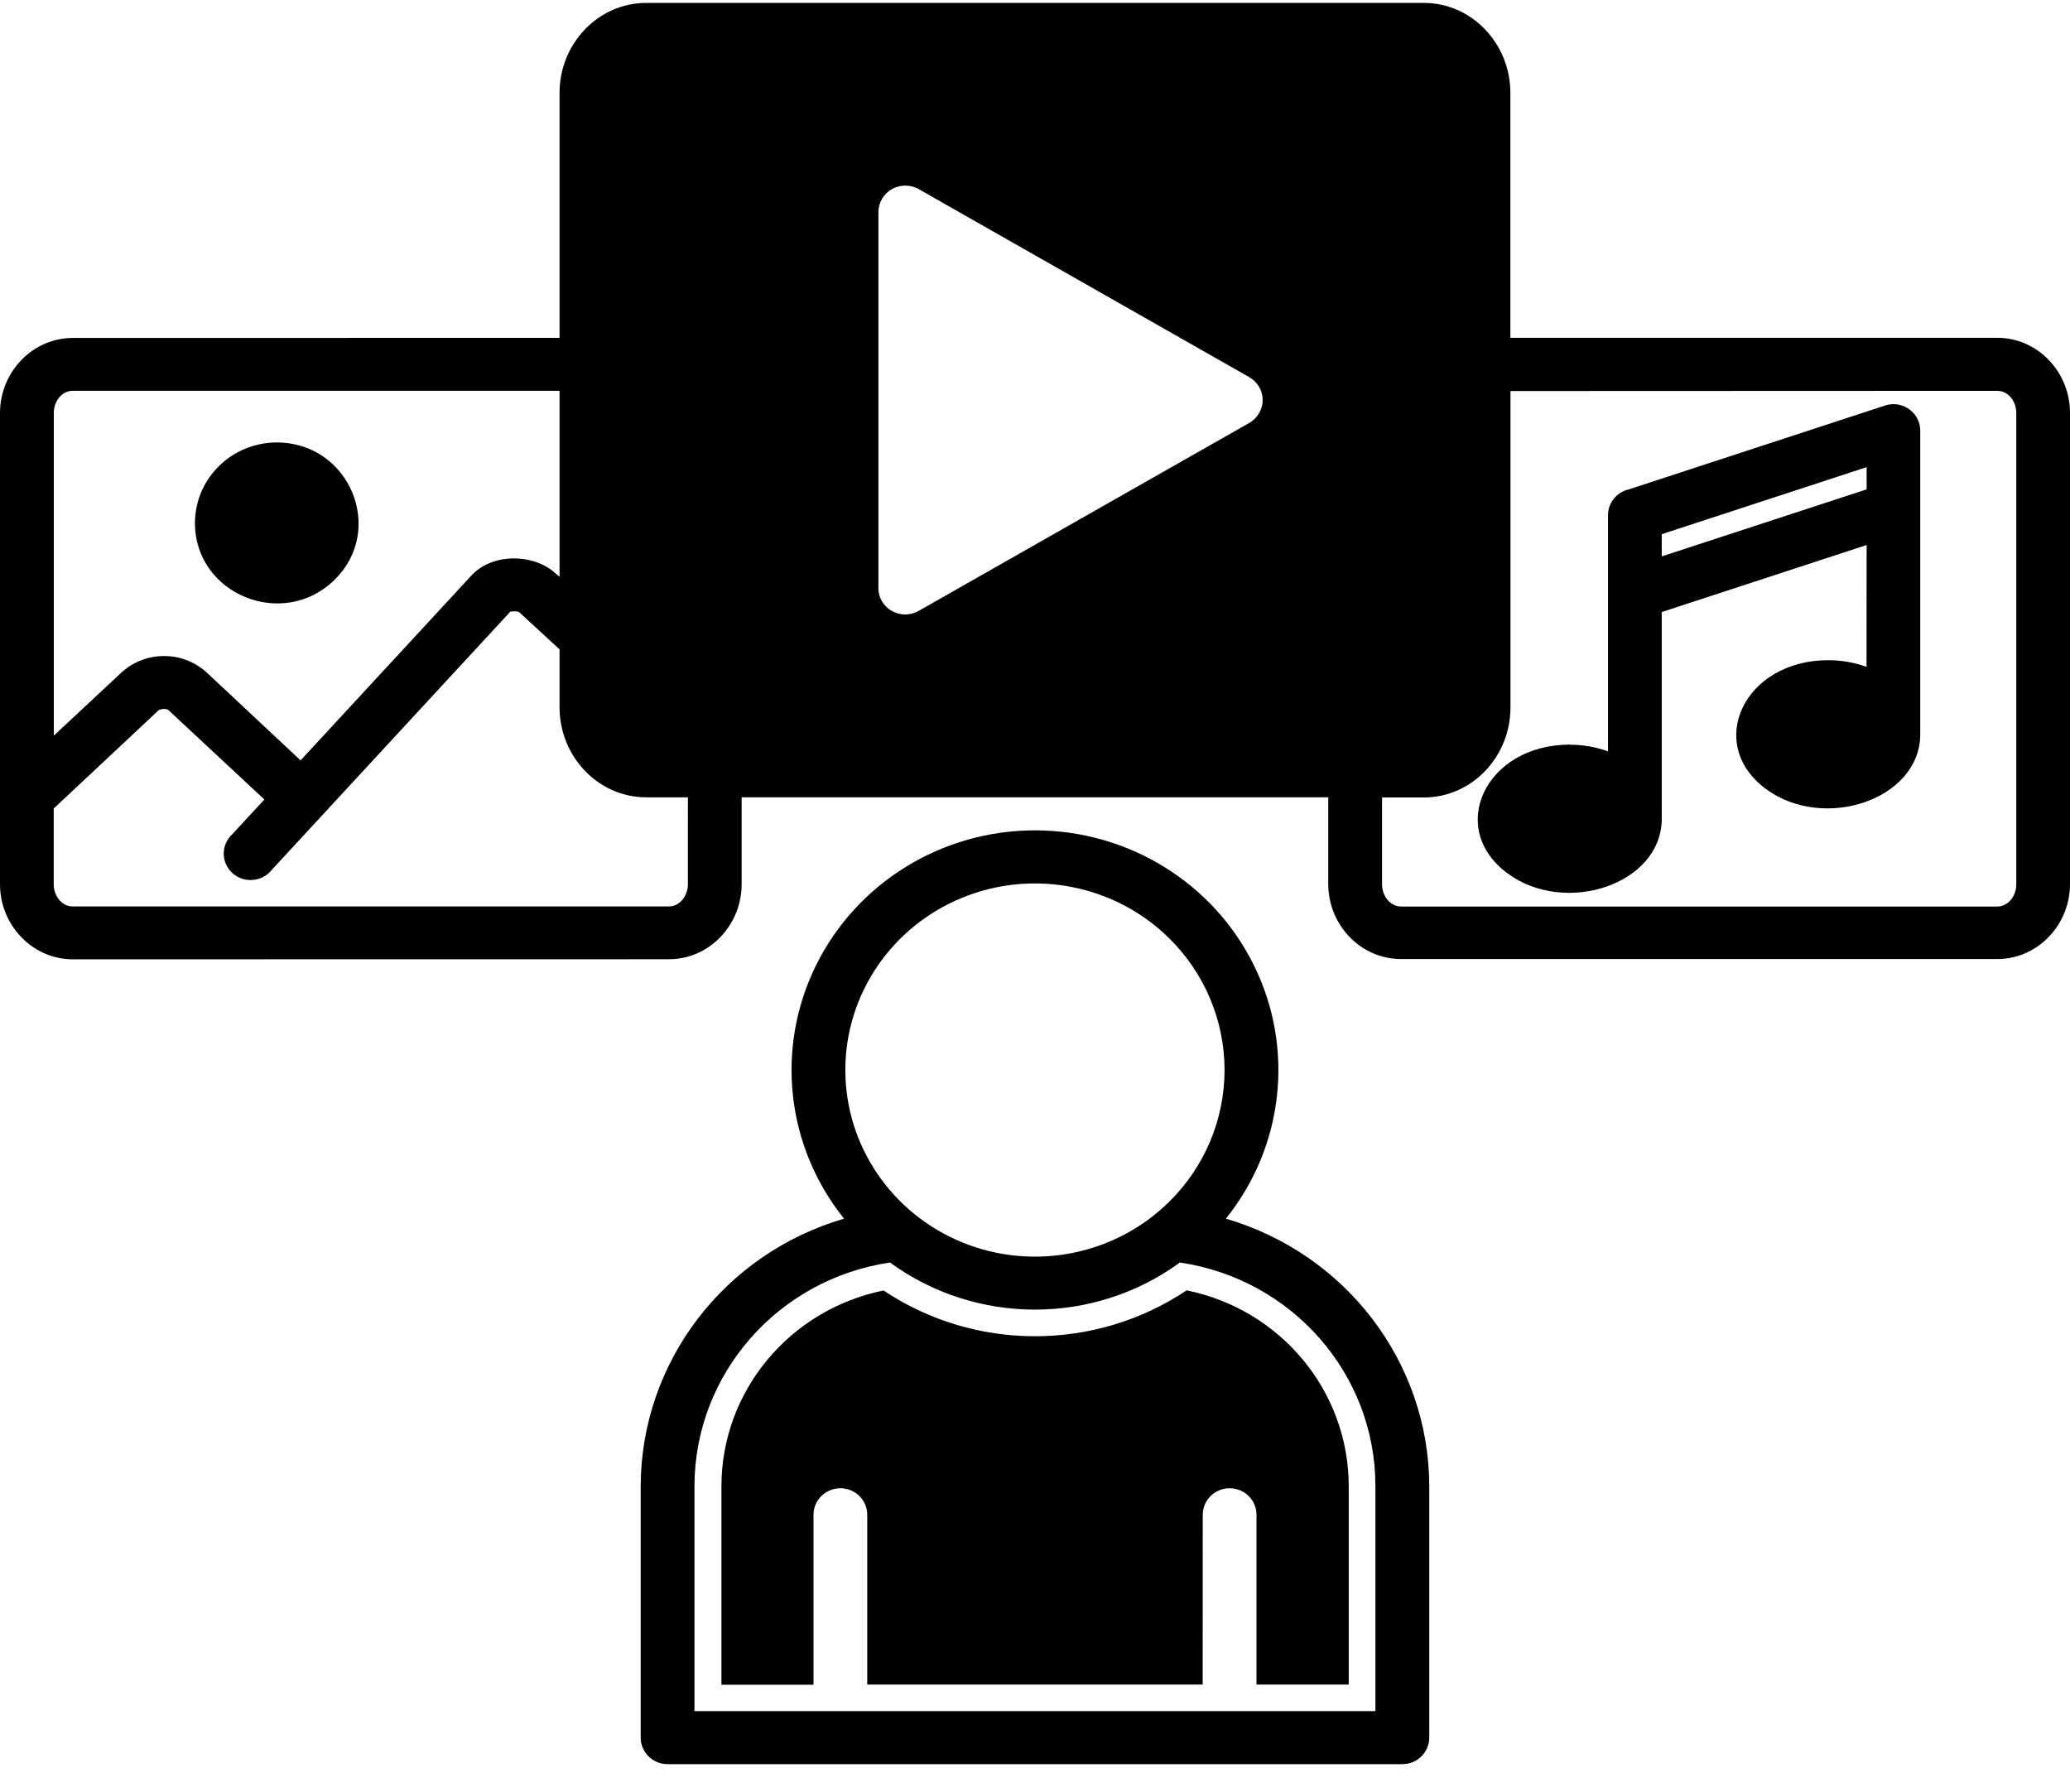 <svg width="67" height="58" viewBox="0 0 67 58" fill="none" xmlns="http://www.w3.org/2000/svg">
<path fill-rule="evenodd" clip-rule="evenodd" d="M39.678 39.44C43.57 40.578 46.247 44.09 46.261 48.084V56.235C46.261 56.709 45.873 57.094 45.391 57.094H21.607C21.128 57.094 20.737 56.709 20.737 56.235V48.078C20.757 44.087 23.431 40.577 27.32 39.44C25.445 37.107 25.091 33.926 26.408 31.25C27.725 28.574 30.478 26.873 33.5 26.873C36.52 26.873 39.276 28.574 40.59 31.25C41.907 33.926 41.553 37.107 39.678 39.44ZM38.401 41.768V41.765C35.441 43.739 31.557 43.739 28.597 41.765C25.549 42.387 23.36 45.024 23.351 48.084V54.524H26.331V49.021C26.331 48.55 26.722 48.165 27.201 48.165C27.682 48.165 28.07 48.55 28.07 49.021V54.518H38.927L38.93 49.021C38.93 48.55 39.318 48.165 39.8 48.165C40.281 48.165 40.669 48.55 40.669 49.021V54.518H43.655V48.079C43.643 45.015 41.454 42.378 38.403 41.759L38.401 41.768ZM20.924 0.094H46.079C47.662 0.094 48.886 1.437 48.886 2.998V10.932H64.641C65.969 10.932 67 12.055 67 13.357V28.613C67 29.918 65.969 31.038 64.641 31.038H45.351C44.025 31.038 42.992 29.918 42.992 28.613V25.803H24.005V28.619C24.005 29.924 22.971 31.044 21.651 31.044L2.359 31.047C1.037 31.047 0 29.926 0 28.622V13.362C0 12.058 1.037 10.937 2.359 10.937L18.111 10.934V2.998C18.111 1.437 19.34 0.094 20.924 0.094ZM48.889 12.655V22.902C48.889 24.471 47.662 25.809 46.082 25.809H44.733V28.625C44.733 28.993 44.994 29.338 45.354 29.338H64.643C65.006 29.338 65.261 28.99 65.261 28.625V13.363C65.261 12.992 65.006 12.649 64.643 12.649L48.889 12.655ZM22.266 25.804H20.923C19.34 25.804 18.111 24.46 18.111 22.897V21.015L16.816 19.822C16.754 19.761 16.527 19.788 16.516 19.797L8.803 28.145C8.656 28.335 8.432 28.458 8.188 28.477C7.948 28.5 7.707 28.422 7.526 28.26C7.347 28.098 7.242 27.869 7.242 27.63C7.239 27.39 7.341 27.159 7.52 26.997L8.557 25.874L5.432 22.963C5.336 22.933 5.234 22.938 5.141 22.98L1.739 26.166V28.622C1.739 28.99 1.994 29.336 2.356 29.336H21.648C22.008 29.336 22.265 28.987 22.265 28.622L22.266 25.804ZM18.111 18.668V12.647H2.359C1.996 12.647 1.742 12.99 1.742 13.36V23.808L3.954 21.743C4.727 21.06 5.894 21.06 6.667 21.743L9.729 24.608L15.258 18.626C15.918 17.904 17.261 17.89 18 18.571L18.111 18.668ZM53.786 18.007L60.417 15.838V15.119L53.786 17.288V18.007ZM60.417 17.639L53.786 19.808V26.532C53.752 28.617 50.678 29.643 48.803 28.271C46.809 26.813 48.078 24.098 50.812 24.098L50.809 24.101C51.231 24.101 51.65 24.173 52.047 24.318V16.678C52.044 16.276 52.324 15.928 52.721 15.838L60.932 13.151V13.154C61.042 13.107 61.161 13.082 61.283 13.079C61.762 13.079 62.153 13.463 62.153 13.937V23.797C62.116 25.882 59.04 26.908 57.168 25.542C55.179 24.081 56.443 21.366 59.179 21.366H59.176C59.598 21.366 60.017 21.438 60.414 21.583L60.417 17.639ZM8.959 14.319C11.307 14.319 12.494 17.132 10.828 18.765C9.163 20.399 6.31 19.239 6.31 16.926C6.313 15.487 7.497 14.322 8.959 14.319ZM44.518 55.377V48.079C44.512 44.464 41.824 41.397 38.19 40.859C35.403 42.892 31.593 42.892 28.806 40.859C25.175 41.4 22.49 44.467 22.478 48.079V55.377H44.518ZM37.836 30.359C36.083 28.633 33.443 28.117 31.151 29.051C28.857 29.985 27.361 32.187 27.361 34.629C27.361 37.071 28.857 39.273 31.151 40.21C33.443 41.144 36.083 40.628 37.836 38.9C38.989 37.768 39.635 36.232 39.635 34.629C39.635 33.029 38.989 31.49 37.836 30.359ZM28.432 19.03V6.865C28.432 6.547 28.608 6.257 28.891 6.107C29.177 5.959 29.52 5.976 29.789 6.151L40.441 12.209H40.438C40.705 12.362 40.869 12.643 40.869 12.947C40.869 13.251 40.705 13.53 40.438 13.686L29.734 19.771C29.465 19.925 29.134 19.925 28.865 19.771C28.596 19.621 28.429 19.337 28.429 19.033L28.432 19.03Z" fill="black"/>
</svg>
